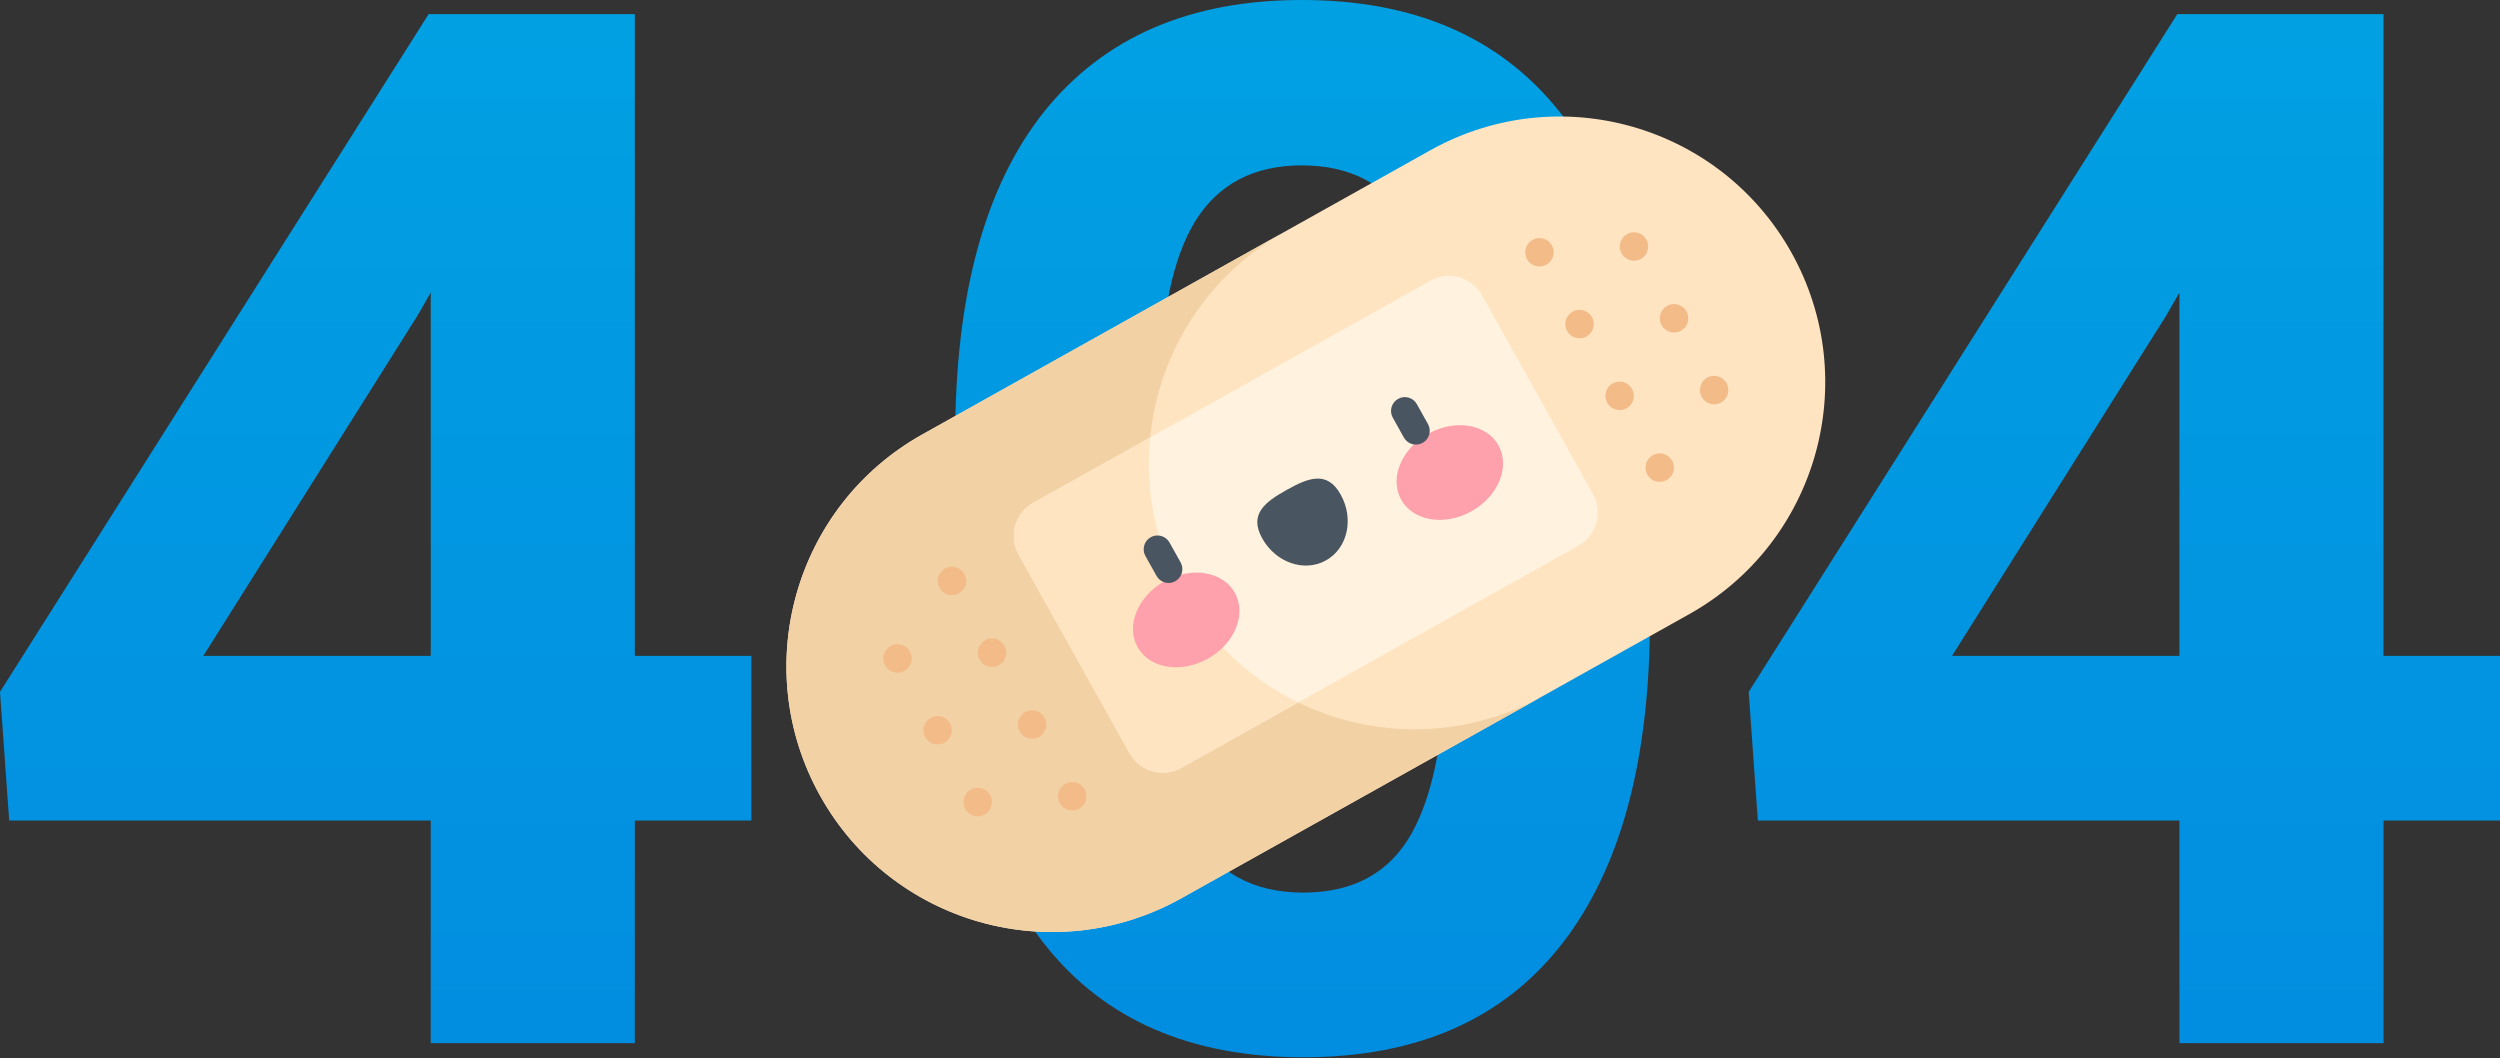 <svg width="515" height="218" viewBox="0 0 515 218" fill="none" xmlns="http://www.w3.org/2000/svg">
<rect x="0" y="0" width="515" height="218" fill="#333333" stroke="none"/>
<path d="M130.771 135.103H154.772V169.024H130.771V214.884H88.732V169.024H1.891L0 142.528L88.296 2.912H130.771V135.103ZM41.893 135.103H88.732V60.272L85.968 65.076L41.893 135.103Z" fill="url(#paint0_linear_312_12548)"/>
<path d="M339.896 127.241C339.896 156.553 333.835 178.973 321.713 194.502C309.591 210.031 291.845 217.795 268.474 217.795C245.394 217.795 227.744 210.176 215.525 194.939C203.307 179.701 197.052 157.863 196.761 129.425V90.408C196.761 60.806 202.87 38.337 215.089 23.003C227.405 7.667 245.103 0 268.183 0C291.263 0 308.912 7.619 321.131 22.857C333.35 37.998 339.605 59.787 339.896 88.225V127.241ZM297.857 84.439C297.857 66.872 295.433 54.109 290.584 46.151C285.832 38.095 278.365 34.067 268.183 34.067C258.291 34.067 250.97 37.901 246.218 45.568C241.563 53.139 239.09 65.028 238.799 81.237V132.774C238.799 150.05 241.127 162.91 245.782 171.354C250.533 179.701 258.097 183.874 268.474 183.874C278.753 183.874 286.172 179.846 290.729 171.791C295.287 163.735 297.663 151.409 297.857 134.812V84.439Z" fill="url(#paint1_linear_312_12548)"/>
<path d="M490.999 135.103H515V169.024H490.999V214.884H448.96V169.024H362.119L360.228 142.528L448.524 2.912H490.999V135.103ZM402.121 135.103H448.96V60.272L446.196 65.076L402.121 135.103Z" fill="url(#paint2_linear_312_12548)"/>
<path d="M168.96 163.959C154.226 137.575 163.65 104.232 190.01 89.487L294.632 30.964C320.991 16.219 354.305 25.655 369.04 52.039C383.774 78.424 374.35 111.766 347.991 126.511L243.368 185.035C217.009 199.78 183.695 190.344 168.96 163.959Z" fill="#FFE4C2"/>
<path d="M243.623 122.197C228.889 95.812 238.313 62.469 264.672 47.725L190.011 89.489C163.652 104.233 154.228 137.576 168.962 163.96C183.697 190.345 217.011 199.781 243.37 185.036L318.031 143.272C291.671 158.017 258.358 148.581 243.623 122.197Z" fill="#F2D1A5"/>
<path d="M325.156 112.415L243.336 158.184C239.57 160.29 234.811 158.942 232.706 155.173L209.838 114.224C207.733 110.455 209.079 105.691 212.845 103.585L294.666 57.816C298.431 55.71 303.19 57.058 305.295 60.827L328.163 101.776C330.268 105.545 328.922 110.308 325.156 112.415Z" fill="#FFF2DE"/>
<path d="M236.937 90.108L212.847 103.584C209.081 105.69 207.735 110.454 209.84 114.223L232.708 155.172C234.813 158.941 239.572 160.289 243.338 158.183L267.428 144.707C257.713 139.985 249.293 132.347 243.624 122.195C237.955 112.045 235.865 100.864 236.937 90.108Z" fill="#FFE4C2"/>
<path d="M248.82 135.692C254.353 132.598 256.841 126.515 254.378 122.105C251.914 117.696 245.432 116.629 239.899 119.723C234.366 122.817 231.878 128.9 234.341 133.309C236.805 137.719 243.287 138.785 248.82 135.692Z" fill="#FFA1AC"/>
<path d="M303.122 105.326C308.655 102.232 311.143 96.149 308.68 91.739C306.216 87.33 299.734 86.263 294.201 89.357C288.668 92.451 286.18 98.534 288.643 102.943C291.107 107.353 297.589 108.419 303.122 105.326Z" fill="#FFA1AC"/>
<path d="M276.178 101.875C273.388 96.878 269.509 98.432 265.048 100.928C260.587 103.423 257.233 105.916 260.023 110.913C262.813 115.909 268.692 117.937 273.153 115.442C277.614 112.946 278.969 106.872 276.178 101.875Z" fill="#495560"/>
<path d="M239.952 119.986C239.252 119.787 238.627 119.322 238.245 118.635L235.958 114.54C235.191 113.167 235.682 111.433 237.052 110.666C238.423 109.899 240.156 110.39 240.922 111.762L243.209 115.858C243.975 117.23 243.485 118.964 242.114 119.731C241.428 120.115 240.652 120.184 239.952 119.986Z" fill="#495560"/>
<path d="M290.908 91.484C290.208 91.285 289.583 90.819 289.2 90.133L286.913 86.037C286.147 84.665 286.637 82.931 288.008 82.164C289.379 81.397 291.111 81.888 291.877 83.26L294.164 87.356C294.93 88.728 294.44 90.462 293.069 91.229C292.384 91.612 291.608 91.682 290.908 91.484Z" fill="#495560"/>
<path d="M316.331 54.793C317.888 55.234 319.506 54.328 319.947 52.77C320.387 51.212 319.482 49.591 317.926 49.15C316.369 48.709 314.75 49.615 314.31 51.173C313.869 52.732 314.774 54.352 316.331 54.793Z" fill="#F2BB88"/>
<path d="M341.104 99.153C342.66 99.593 344.279 98.688 344.72 97.129C345.16 95.571 344.255 93.95 342.699 93.51C341.142 93.069 339.523 93.974 339.083 95.533C338.642 97.091 339.547 98.712 341.104 99.153Z" fill="#F2BB88"/>
<path d="M332.846 84.365C334.402 84.806 336.021 83.9 336.462 82.342C336.902 80.784 335.997 79.163 334.441 78.722C332.884 78.281 331.265 79.187 330.825 80.746C330.384 82.304 331.289 83.925 332.846 84.365Z" fill="#F2BB88"/>
<path d="M324.588 69.58C326.144 70.021 327.763 69.115 328.204 67.557C328.644 65.998 327.739 64.378 326.183 63.937C324.626 63.496 323.007 64.402 322.567 65.96C322.126 67.518 323.031 69.139 324.588 69.58Z" fill="#F2BB88"/>
<path d="M352.316 83.177C353.873 83.618 355.492 82.712 355.932 81.154C356.372 79.595 355.468 77.975 353.911 77.534C352.354 77.093 350.735 77.999 350.295 79.557C349.854 81.115 350.759 82.736 352.316 83.177Z" fill="#F2BB88"/>
<path d="M344.058 68.391C345.615 68.832 347.234 67.927 347.674 66.368C348.115 64.81 347.21 63.189 345.653 62.748C344.097 62.308 342.478 63.213 342.037 64.772C341.597 66.33 342.502 67.951 344.058 68.391Z" fill="#F2BB88"/>
<path d="M335.802 53.604C337.359 54.045 338.978 53.139 339.418 51.581C339.858 50.023 338.954 48.402 337.397 47.961C335.84 47.52 334.221 48.426 333.781 49.984C333.34 51.543 334.245 53.163 335.802 53.604Z" fill="#F2BB88"/>
<path d="M220.078 166.852C221.635 167.293 223.254 166.387 223.694 164.829C224.135 163.27 223.23 161.65 221.673 161.209C220.116 160.768 218.497 161.674 218.057 163.232C217.617 164.79 218.521 166.411 220.078 166.852Z" fill="#F2BB88"/>
<path d="M195.304 122.49C196.861 122.931 198.48 122.025 198.92 120.467C199.36 118.909 198.456 117.288 196.899 116.847C195.342 116.406 193.723 117.312 193.283 118.87C192.843 120.428 193.747 122.049 195.304 122.49Z" fill="#F2BB88"/>
<path d="M203.562 137.277C205.118 137.718 206.737 136.812 207.178 135.254C207.618 133.696 206.713 132.075 205.157 131.634C203.6 131.193 201.981 132.099 201.541 133.657C201.1 135.216 202.005 136.836 203.562 137.277Z" fill="#F2BB88"/>
<path d="M211.82 152.064C213.377 152.505 214.995 151.6 215.436 150.041C215.876 148.483 214.972 146.862 213.415 146.421C211.858 145.981 210.239 146.886 209.799 148.445C209.358 150.003 210.263 151.624 211.82 152.064Z" fill="#F2BB88"/>
<path d="M184.091 138.466C185.648 138.907 187.267 138.001 187.707 136.442C188.148 134.884 187.243 133.264 185.686 132.823C184.13 132.382 182.511 133.288 182.07 134.846C181.63 136.404 182.535 138.025 184.091 138.466Z" fill="#F2BB88"/>
<path d="M192.349 153.253C193.906 153.694 195.525 152.788 195.965 151.23C196.406 149.671 195.501 148.051 193.944 147.61C192.388 147.169 190.769 148.075 190.328 149.633C189.888 151.191 190.793 152.812 192.349 153.253Z" fill="#F2BB88"/>
<path d="M200.607 168.04C202.164 168.481 203.783 167.575 204.223 166.017C204.664 164.458 203.759 162.838 202.202 162.397C200.646 161.956 199.027 162.862 198.586 164.42C198.146 165.978 199.051 167.599 200.607 168.04Z" fill="#F2BB88"/>
<defs>
<linearGradient id="paint0_linear_312_12548" x1="449" y1="-111.4" x2="449" y2="335.865" gradientUnits="userSpaceOnUse">
<stop stop-color="#00AAE4"/>
<stop offset="1" stop-color="#0383DF"/>
</linearGradient>
<linearGradient id="paint1_linear_312_12548" x1="449" y1="-111.4" x2="449" y2="335.865" gradientUnits="userSpaceOnUse">
<stop stop-color="#00AAE4"/>
<stop offset="1" stop-color="#0383DF"/>
</linearGradient>
<linearGradient id="paint2_linear_312_12548" x1="449" y1="-111.4" x2="449" y2="335.865" gradientUnits="userSpaceOnUse">
<stop stop-color="#00AAE4"/>
<stop offset="1" stop-color="#0383DF"/>
</linearGradient>
</defs>
</svg>

